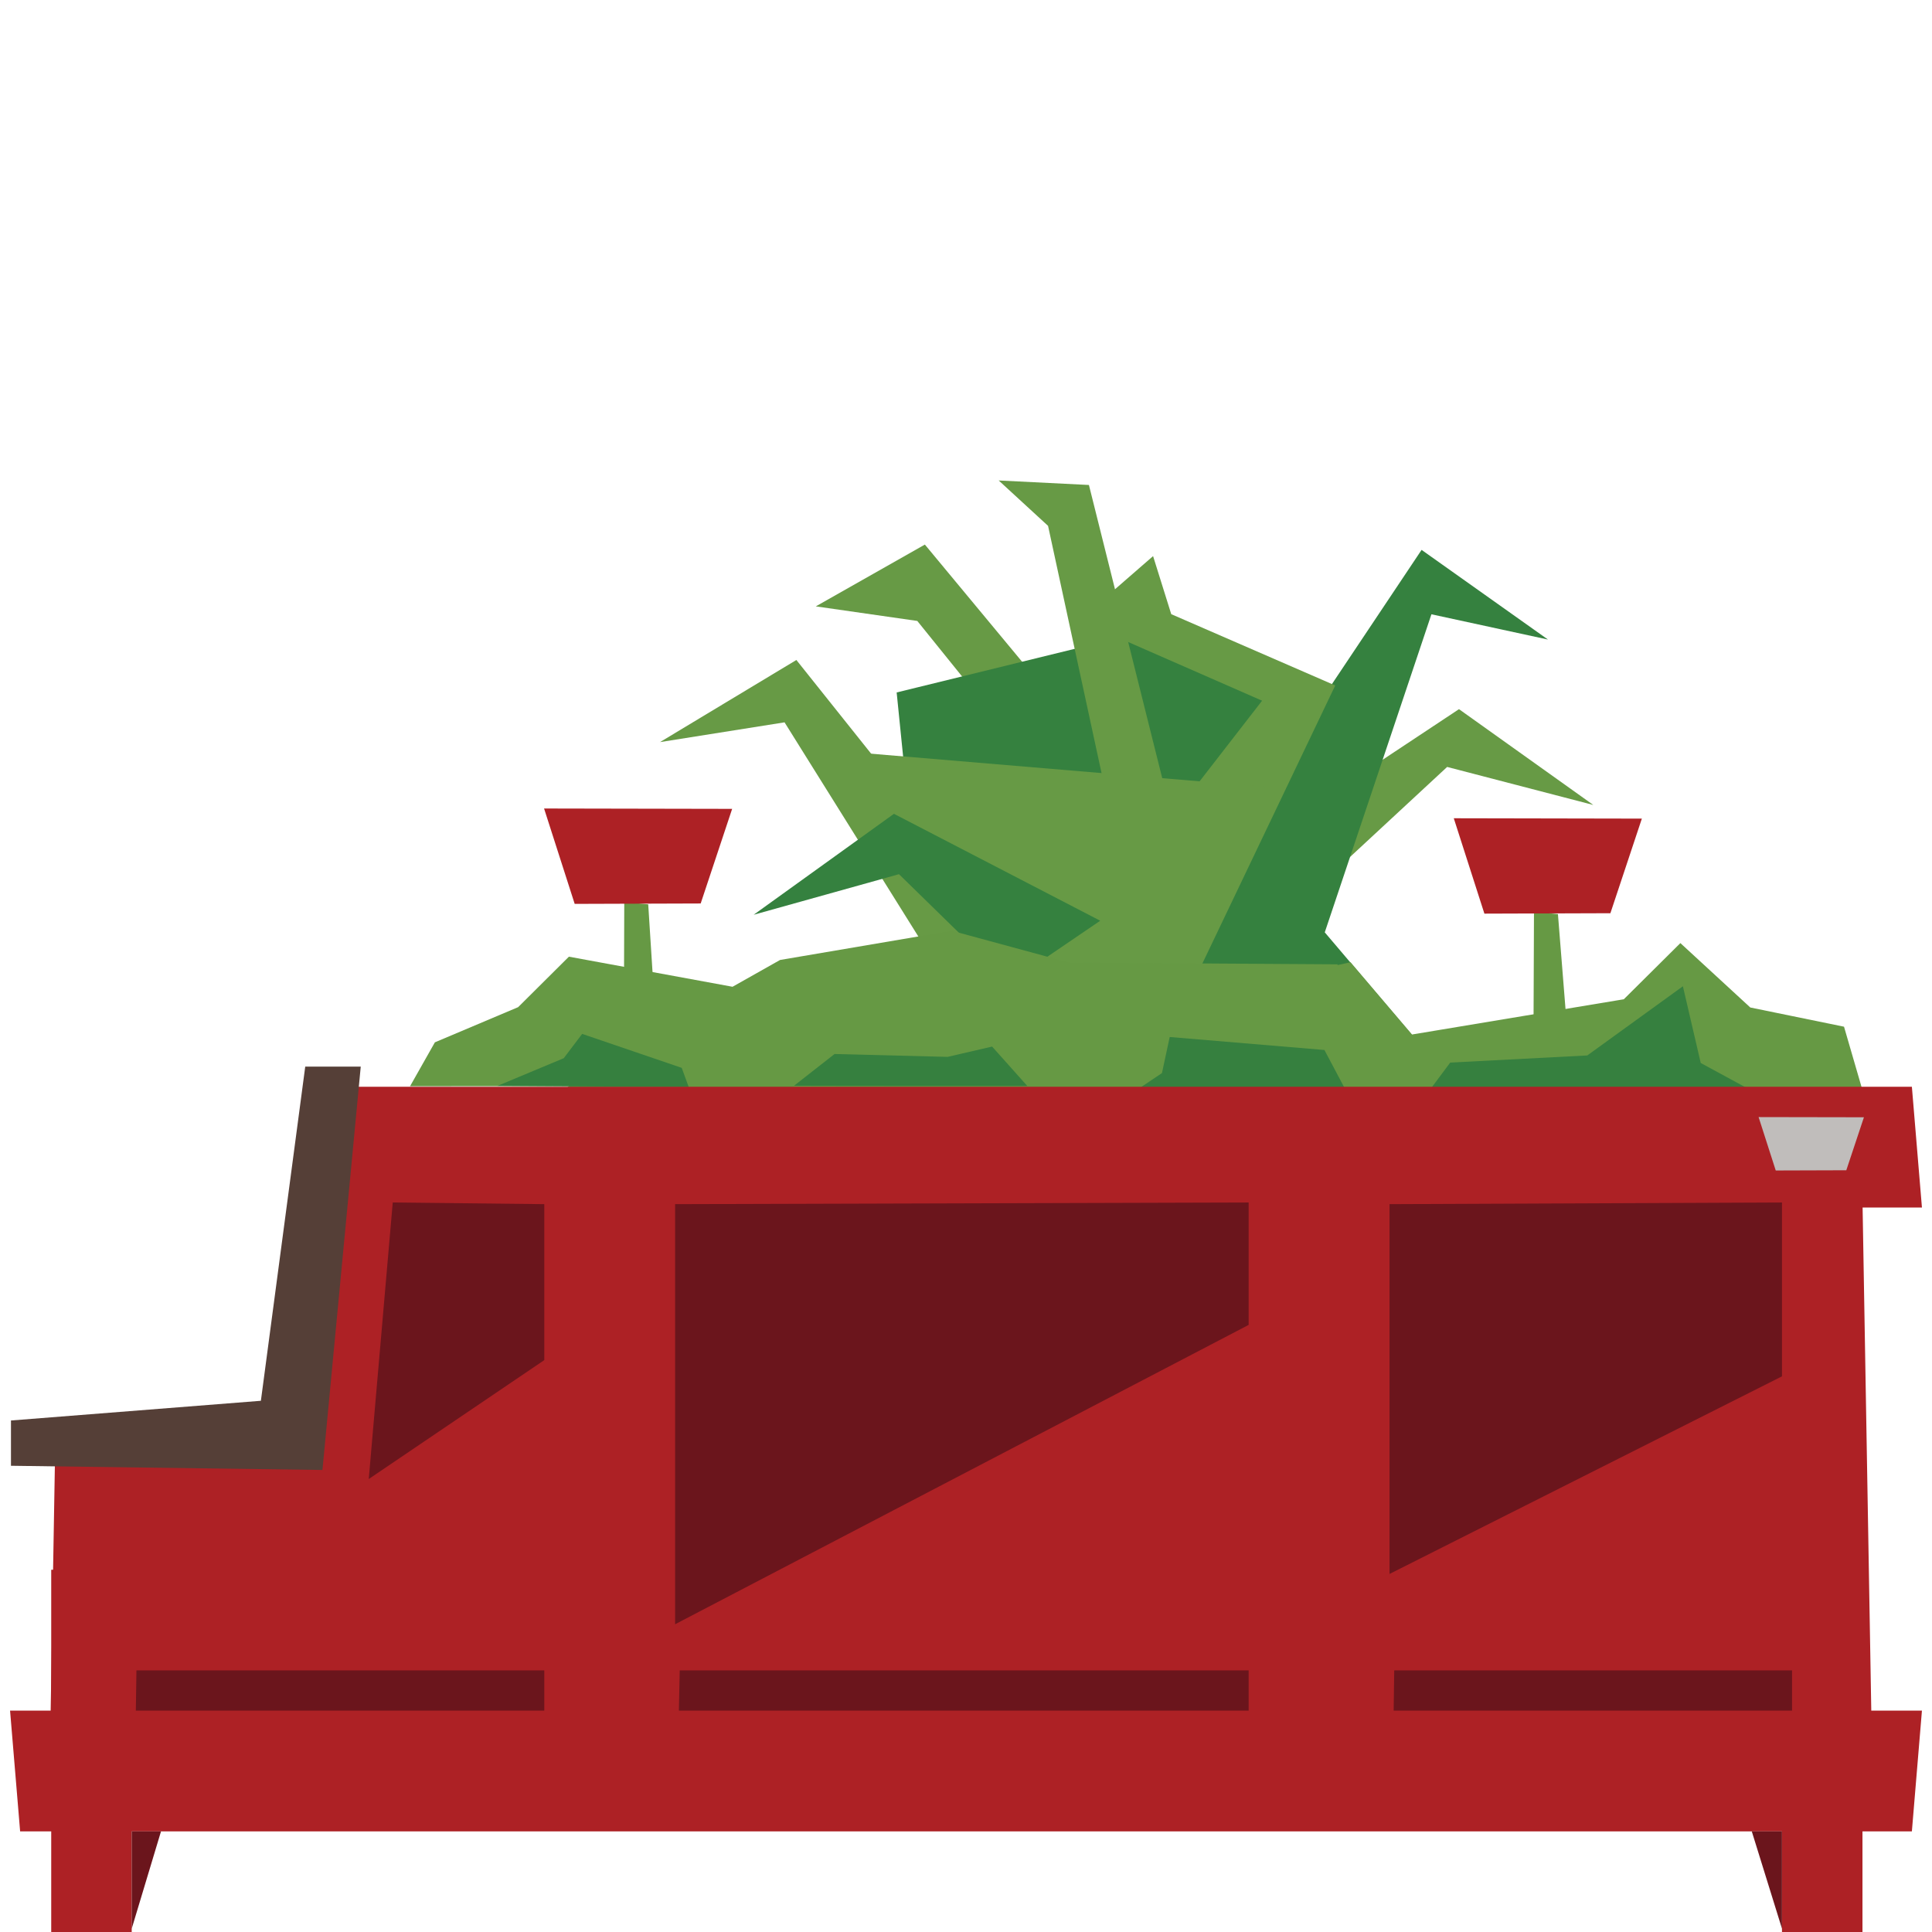 <?xml version="1.0" standalone="no"?><!DOCTYPE svg PUBLIC "-//W3C//DTD SVG 1.1//EN" "http://www.w3.org/Graphics/SVG/1.1/DTD/svg11.dtd"><svg width="192px" height="192px" version="1.1" xmlns="http://www.w3.org/2000/svg" xmlns:xlink="http://www.w3.org/1999/xlink" xml:space="preserve" style="fill-rule:evenodd;clip-rule:evenodd;stroke-linejoin:round;stroke-miterlimit:1.414;"><g><g id="parklet-02-left" transform="matrix(1,0,0,1,1,-52.412)"><g transform="matrix(1,0,0,1,-279.91,0)"><path d="M433.736,143.255l-2.381,-0.232l-0.095,23.966l4.456,1.051l-1.98,-24.785Z" style="fill:#694;fill-rule:nonzero;"/></g><g transform="matrix(1,0,0,1,-279.91,0)"><path d="M438.949,143.167l3.127,-9.402l-18.691,-0.036l3.043,9.479l12.521,-0.041Z" style="fill:#ad2125;fill-rule:nonzero;"/></g><g transform="matrix(1,0,0,1,-279.91,0)"><path d="M365.685,150.926l20.585,-16.721l-16.2,-20.084l-10.087,-1.448l10.84,-6.141l22.955,27.662l-20.96,21.503" style="fill:#679a45;fill-rule:nonzero;"/></g><g transform="matrix(1,0,0,1,-279.91,0)"><path d="M406.563,134.378l17.34,-11.491l13.347,9.521l-14.524,-3.779l-23.226,21.533l7.063,-15.784Z" style="fill:#679a45;fill-rule:nonzero;"/></g><g transform="matrix(1,0,0,1,-279.91,0)"><path d="M370.601,146.823l-2.582,-25.596l25.612,-6.274l17.425,5.772l9.13,-13.666l12.558,8.91l-11.58,-2.51l-10.6,31.609l8.686,10.219l-18.969,-0.183l-29.68,-8.281Z" style="fill:#35813f;fill-rule:nonzero;"/></g><g transform="matrix(1,0,0,1,-279.91,0)"><path d="M394.305,156.735l17.299,-36.201l-16.297,-7.087l-1.805,-5.77l-7.355,6.4l18.189,7.969l-24.128,31.13" style="fill:#679a45;fill-rule:nonzero;"/></g><g transform="matrix(1,0,0,1,-279.91,0)"><path d="M380.748,146.444l-22.695,-28.443l-13.553,8.161l12.377,-1.965l15.03,24.059l8.841,-1.812Z" style="fill:#679a45;fill-rule:nonzero;"/></g><g transform="matrix(1,0,0,1,-279.91,0)"><path d="M394.89,131.659l-7.764,-31.051l-8.967,-0.447l4.906,4.51l6.909,31.934l4.916,-4.946Z" style="fill:#679a45;fill-rule:nonzero;"/></g><g transform="matrix(1,0,0,1,-279.91,0)"><path d="M378.244,151.214l12.579,-2.508l14.196,-18.068l-41.372,-3.478" style="fill:#679a45;fill-rule:nonzero;"/></g><g transform="matrix(1,0,0,1,-279.91,0)"><path d="M388.25,143.913l-20.5,-10.625l-13.942,10.032l14.442,-4.032l11,10.75l9,-6.125Z" style="fill:#35813f;fill-rule:nonzero;"/></g><g transform="matrix(1,0,0,1,-279.91,0)"><path d="M343.33,142.287l-2.381,-0.233l-0.096,30.344l4.457,1.05l-1.98,-31.161Z" style="fill:#694;fill-rule:nonzero;"/></g><g transform="matrix(1,0,0,1,-279.91,0)"><path d="M348.543,142.198l3.127,-9.402l-18.691,-0.036l3.043,9.479l12.521,-0.041Z" style="fill:#ad2125;fill-rule:nonzero;"/></g><g transform="matrix(1,0,0,1,-279.91,0)"><path d="M334.935,160.832l4.812,-4.75l17.848,-1.234l3.559,-3.516l5.625,3.427l4.406,-1.677l10.201,-1.235l2.1,1.495l2.5,-2.458l3.314,0.69l1.164,-3.274l8.121,2.936l14.539,-3.199l6.112,7.182l21.047,-3.502l5.621,-5.582l6.949,6.4l9.314,1.909l1.862,6.405l-129.094,-0.017Z" style="fill:#694;fill-rule:nonzero;"/></g><g transform="matrix(1,0,0,1,-279.91,0)"><path d="M420.904,160.864l2.126,-2.854l13.624,-0.709l9.5,-6.875l1.773,7.625l5.145,2.792l-32.168,0.021Z" style="fill:#36803f;fill-rule:nonzero;"/></g><g transform="matrix(1,0,0,1,-279.91,0)"><path d="M413.869,160.314l-2.036,-12.069l-26.667,-0.167l-11.666,-3.167l-17.069,2.902l-4.722,2.663l-16.262,-2.99l-5.045,5.017l-8.273,3.495l-2.469,4.364l94.209,-0.048Z" style="fill:#694;fill-rule:nonzero;"/></g><g transform="matrix(1,0,0,1,-279.91,0)"><path d="M347.356,160.443l-0.697,-1.908l-9.895,-3.376l-1.832,2.417l-6.584,2.749l19.008,0.118Z" style="fill:#36803f;fill-rule:nonzero;"/></g><g transform="matrix(1,0,0,1,-279.91,0)"><path d="M381.004,160.336l-3.5,-3.917l-4.424,1.024l-11.232,-0.285l-4.031,3.157l9.854,0.021l13.333,0Z" style="fill:#36803f;fill-rule:nonzero;"/></g><g transform="matrix(1,0,0,1,-279.91,0)"><path d="M391.654,160.885l2.73,-1.832l0.77,-3.585l15.375,1.291l2.166,4.084l-21.041,0.042Z" style="fill:#36803f;fill-rule:nonzero;"/></g><g transform="matrix(1,0,0,1,-279.91,0)"><path d="M310.91,160.412l158,0l1,12l-160,0l1,-12Z" style="fill:#ad2125;fill-rule:nonzero;"/></g><g transform="matrix(1,0,0,1,-279.91,0)"><path d="M280.91,234.412l188,0l1,-12l-190,0l1,12Z" style="fill:#ad2125;fill-rule:nonzero;"/></g><g transform="matrix(1,0,0,1,-279.91,0)"><path d="M283.91,224.412l181,0l-1,-58l-153.5,0l-2.5,28.834l-23.514,0.908l-0.486,28.258Z" style="fill:#ad2125;fill-rule:nonzero;"/></g><g transform="matrix(1,0,0,1,-279.91,0)"><rect x="456" y="183.412" width="8" height="61" style="fill:#ad2125;fill-rule:nonzero;"/></g><g transform="matrix(1,0,0,1,-279.91,0)"><rect x="406" y="172.412" width="8" height="12" style="fill:#ad2125;fill-rule:nonzero;"/></g><g transform="matrix(1,0,0,1,-279.91,0)"><rect x="336" y="172.412" width="8" height="12" style="fill:#ad2125;fill-rule:nonzero;"/></g><g transform="matrix(1,0,0,1,-279.91,0)"><rect x="284" y="208.412" width="7.999" height="36" style="fill:#ad2125;fill-rule:nonzero;"/></g><g transform="matrix(1,0,0,1,-279.91,0)"><path d="M346,172.079l0,41.75l57,-29.75l0,-12.167l-57,0.167Z" style="fill:#6b151c;fill-rule:nonzero;"/></g><g transform="matrix(1,0,0,1,-279.91,0)"><path d="M417,172.079l0,36.75l39,-19.637l0,-17.28l-39,0.167Z" style="fill:#6b151c;fill-rule:nonzero;"/></g><g transform="matrix(1,0,0,1,-279.91,0)"><path d="M333,172.079l0,15.5l-17.444,11.817l2.385,-27.484l15.059,0.167Z" style="fill:#6b151c;fill-rule:nonzero;"/></g><g transform="matrix(1,0,0,1,-279.91,0)"><path d="M292,234.412l0,9.667l2.911,-9.667l-2.911,0Z" style="fill:#6b151c;fill-rule:nonzero;"/></g><g transform="matrix(1,0,0,1,-279.91,0)"><path d="M453,234.412l3.001,9.667l0,-9.667l-3.001,0Z" style="fill:#6b151c;fill-rule:nonzero;"/></g><g transform="matrix(1,0,0,1,-279.91,0)"><path d="M457,222.412l-39.59,0l0.057,-4l39.533,0l0,4Z" style="fill:#6b151c;fill-rule:nonzero;"/></g><g transform="matrix(1,0,0,1,-279.91,0)"><path d="M333,222.412l-40.59,0l0.059,-4l40.531,0l0,4Z" style="fill:#6b151c;fill-rule:nonzero;"/></g><g transform="matrix(1,0,0,1,-279.91,0)"><path d="M403,222.412l-56.623,0l0.084,-4l56.539,0l0,4Z" style="fill:#6b151c;fill-rule:nonzero;"/></g><g transform="matrix(1,0,0,1,-279.91,0)"><path d="M462.393,168.711l1.752,-5.266l-10.468,-0.019l1.704,5.307l7.012,-0.022Z" style="fill:#c0bdbb;fill-rule:nonzero;"/></g><g transform="matrix(1,0,0,1,-279.91,0)"><path d="M314.76,158.412l-3.805,40.084l-30.955,-0.417l0,-4.5l24.836,-1.958l4.408,-33.209l5.516,0Z" style="fill:#553f37;fill-rule:nonzero;"/></g></g></g></svg>